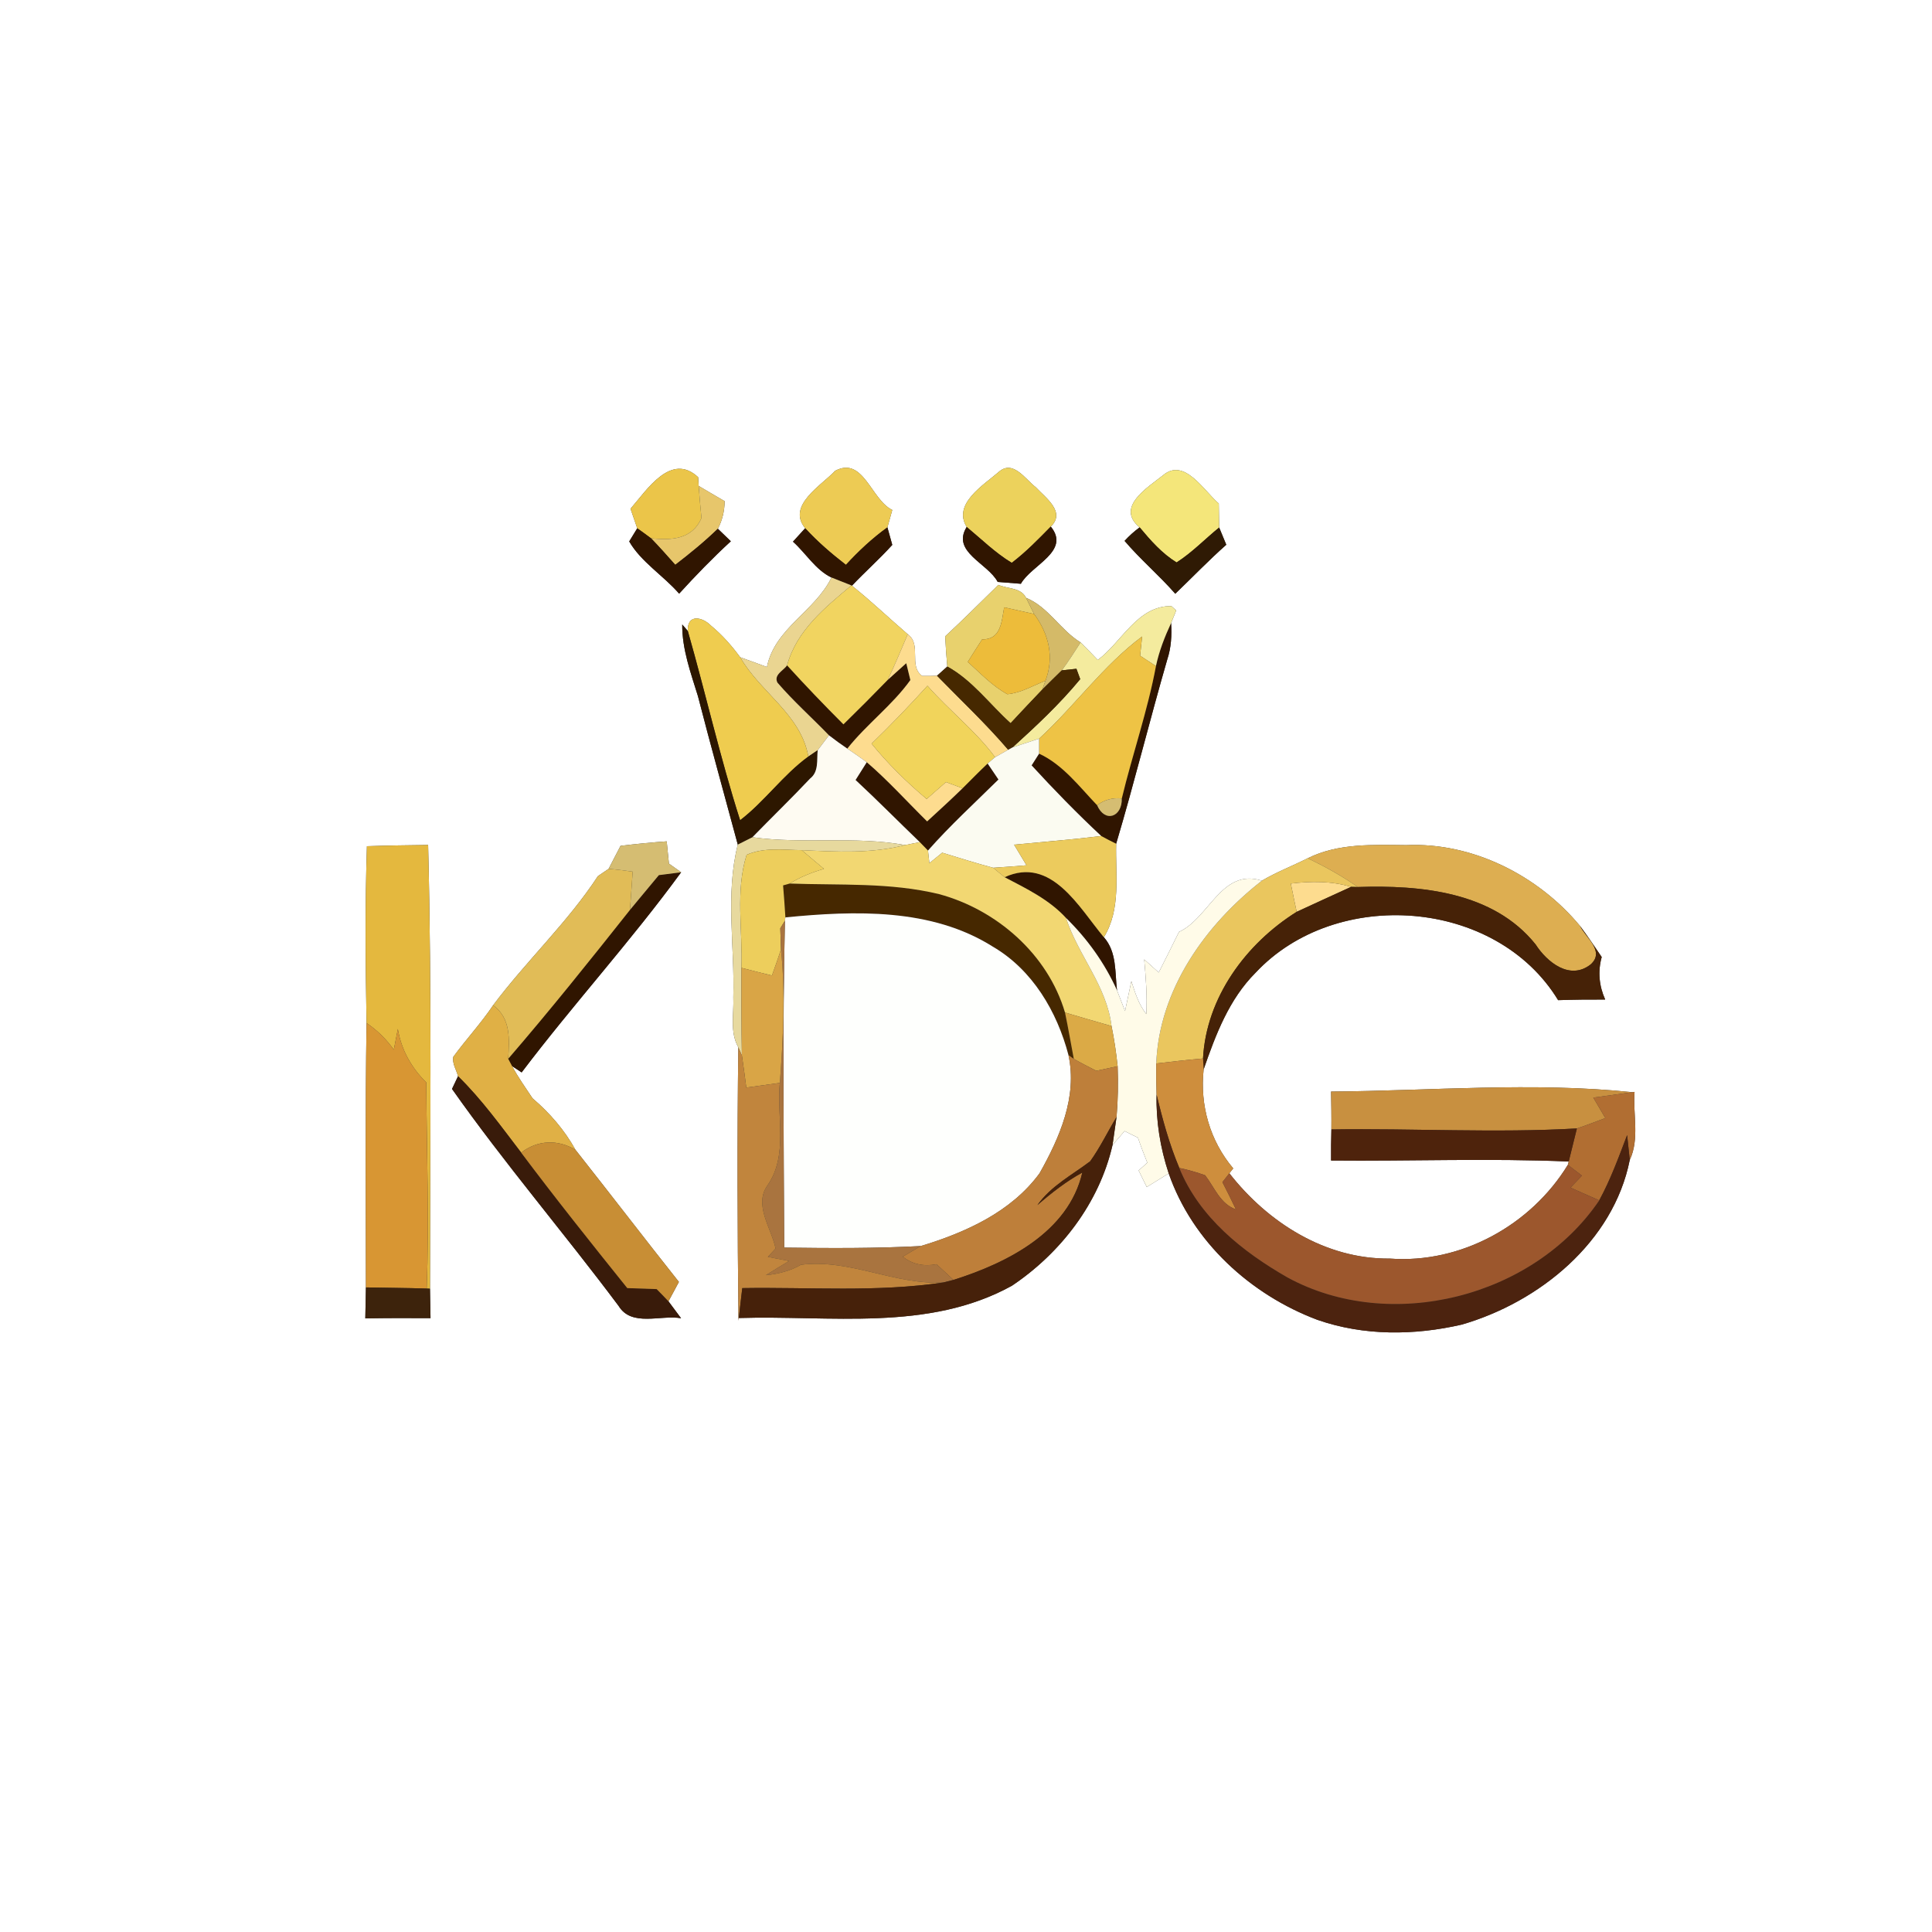 <?xml version="1.0" encoding="UTF-8" ?>
<!DOCTYPE svg PUBLIC "-//W3C//DTD SVG 1.1//EN" "http://www.w3.org/Graphics/SVG/1.1/DTD/svg11.dtd">
<svg width="250pt" height="250pt" viewBox="0 0 250 250" version="1.1" xmlns="http://www.w3.org/2000/svg">
<rect x="0" y="0" width="250" height="250" fill="#333333" stroke="none"/>
<g id="#ffffffff">
<path fill="#ffffff" opacity="1.00" d=" M 0.00 0.00 L 250.00 0.00 L 250.00 250.00 L 0.00 250.00 L 0.00 0.00 M 81.59 65.83 C 81.88 66.67 82.18 67.52 82.46 68.36 C 82.20 68.79 81.68 69.63 81.42 70.06 C 82.94 72.71 85.85 74.48 87.88 76.82 C 90.02 74.47 92.23 72.19 94.57 70.04 C 94.15 69.63 93.31 68.82 92.89 68.42 C 93.46 67.34 93.75 66.15 93.77 64.85 C 92.64 64.20 91.53 63.54 90.41 62.88 L 90.34 61.75 C 86.83 58.48 83.72 63.38 81.59 65.83 M 104.19 68.35 C 103.80 68.78 103.00 69.66 102.61 70.09 C 104.29 71.60 105.52 73.73 107.59 74.73 C 105.46 79.12 100.25 81.29 99.24 86.31 C 98.09 85.88 96.94 85.46 95.78 85.05 C 94.68 83.55 93.43 82.13 91.98 80.94 C 90.92 79.85 88.91 79.38 89.00 81.64 L 88.28 80.81 C 88.26 84.03 89.38 87.05 90.31 90.07 C 91.96 96.49 93.75 102.88 95.47 109.29 C 93.84 115.76 95.09 122.47 94.89 129.04 C 94.99 131.20 94.41 133.54 95.54 135.52 C 95.38 147.31 95.43 159.11 95.56 170.90 L 95.60 170.55 C 107.41 170.18 120.12 172.36 130.95 166.37 C 137.26 162.13 142.24 155.67 143.96 148.17 C 144.35 147.72 145.13 146.81 145.52 146.36 C 146.09 146.64 146.67 146.93 147.25 147.22 C 147.62 148.31 148.03 149.38 148.46 150.45 C 148.18 150.70 147.62 151.21 147.34 151.46 C 147.69 152.17 148.03 152.88 148.39 153.60 C 149.33 153.01 150.28 152.43 151.23 151.84 C 154.30 160.68 161.82 167.54 170.48 170.79 C 176.49 172.88 183.01 172.82 189.16 171.40 C 199.19 168.49 208.77 160.72 210.89 150.10 C 212.18 147.36 211.29 144.21 211.51 141.29 L 211.23 141.33 C 198.28 139.99 185.22 141.15 172.24 141.25 C 172.27 142.88 172.30 144.51 172.28 146.15 C 172.24 147.49 172.23 148.83 172.24 150.17 C 182.49 150.27 192.75 149.86 202.99 150.30 L 202.88 150.73 C 198.10 158.54 189.05 163.54 179.85 162.86 C 171.54 162.95 164.06 158.21 159.08 151.82 L 159.58 151.19 C 156.56 147.61 155.25 143.01 155.75 138.38 C 157.31 133.89 159.04 129.29 162.48 125.86 C 172.87 114.74 193.59 116.23 201.62 129.42 C 203.65 129.35 205.68 129.33 207.71 129.34 C 206.92 127.58 206.74 125.70 207.26 123.84 C 206.34 122.48 205.43 121.12 204.45 119.81 C 199.03 113.28 190.54 108.97 181.96 109.36 C 177.67 109.32 173.17 109.09 169.21 111.06 C 167.25 112.05 165.18 112.84 163.29 113.96 C 158.06 112.30 156.48 118.80 152.56 120.59 C 151.69 122.34 150.83 124.10 149.94 125.84 C 149.31 125.28 148.69 124.71 148.06 124.15 C 148.27 126.50 148.46 128.86 148.33 131.22 C 147.35 129.97 146.87 128.45 146.40 126.96 C 146.13 128.25 145.86 129.54 145.58 130.83 C 145.32 130.16 144.80 128.82 144.54 128.15 C 144.26 125.81 144.53 123.18 142.84 121.28 C 145.08 117.63 144.33 113.24 144.43 109.18 C 146.78 101.28 148.75 93.27 151.04 85.35 C 151.55 83.82 151.64 82.21 151.54 80.62 C 151.71 80.21 152.04 79.40 152.20 78.99 L 151.58 78.43 C 147.18 78.37 145.18 83.07 142.05 85.40 C 141.32 84.63 140.58 83.87 139.83 83.13 C 137.21 81.53 135.64 78.52 132.77 77.36 C 132.13 76.02 130.38 76.21 129.19 75.68 C 126.91 77.91 124.65 80.17 122.31 82.34 C 122.37 83.64 122.46 84.95 122.58 86.25 L 121.25 87.44 C 120.61 87.47 119.97 87.48 119.33 87.47 C 117.51 86.14 119.32 83.42 117.46 82.07 C 115.04 79.99 112.73 77.78 110.24 75.79 C 111.94 73.99 113.80 72.35 115.46 70.51 C 115.30 69.94 114.99 68.81 114.83 68.24 C 114.99 67.68 115.30 66.56 115.46 65.99 C 112.71 64.65 111.72 59.00 108.07 60.92 C 106.29 62.82 101.77 65.42 104.19 68.35 M 129.20 61.10 C 127.21 62.81 123.26 65.22 125.09 68.19 C 123.08 71.42 127.82 72.87 129.10 75.30 C 129.85 75.36 131.35 75.48 132.10 75.54 C 133.45 73.11 138.58 71.34 135.97 68.14 C 137.95 66.25 135.27 64.39 134.03 63.05 C 132.67 62.01 131.06 59.40 129.20 61.10 M 150.50 61.50 C 148.50 63.09 144.30 65.63 147.47 68.24 C 146.76 68.76 146.11 69.34 145.52 69.99 C 147.57 72.40 150.00 74.45 152.08 76.83 C 154.28 74.72 156.39 72.52 158.68 70.49 C 158.45 69.93 157.99 68.82 157.76 68.26 C 157.74 67.23 157.72 66.19 157.71 65.16 C 155.77 63.50 153.25 59.16 150.50 61.50 M 80.30 109.45 C 79.78 110.44 79.26 111.43 78.75 112.43 C 78.40 112.66 77.71 113.13 77.37 113.37 C 73.43 119.39 68.11 124.33 63.81 130.08 C 62.24 132.42 60.32 134.48 58.66 136.75 C 58.49 137.63 59.06 138.44 59.27 139.26 L 58.49 140.91 C 65.29 150.56 72.99 159.54 80.05 168.99 C 81.74 171.75 85.50 170.11 88.13 170.58 C 87.73 170.04 86.91 168.94 86.50 168.39 C 86.95 167.55 87.40 166.71 87.85 165.88 C 83.35 160.21 78.95 154.46 74.47 148.79 C 73.05 146.23 71.13 144.01 68.91 142.12 C 68.00 140.75 67.04 139.40 66.26 137.95 C 66.57 138.16 67.19 138.56 67.50 138.77 C 74.16 129.97 81.64 121.78 88.14 112.87 C 87.74 112.59 86.95 112.03 86.56 111.75 C 86.48 111.03 86.34 109.59 86.27 108.87 C 84.27 109.01 82.28 109.21 80.30 109.45 M 47.48 109.50 C 47.23 117.12 47.30 124.76 47.43 132.38 C 47.26 143.78 47.34 155.19 47.35 166.59 C 47.32 167.93 47.29 169.26 47.27 170.60 C 50.08 170.55 52.89 170.55 55.71 170.57 C 55.68 169.30 55.66 168.03 55.64 166.76 C 55.65 147.63 55.88 128.47 55.40 109.34 C 52.76 109.37 50.12 109.41 47.48 109.50 Z" />
</g>
<g id="#ebc549ff">
<path fill="#ebc549" opacity="1.00" d=" M 81.59 65.83 C 83.72 63.38 86.83 58.48 90.34 61.75 L 90.41 62.88 C 90.51 64.27 90.63 65.65 90.77 67.04 C 89.56 69.81 86.89 69.93 84.25 69.66 C 83.66 69.22 83.06 68.78 82.46 68.36 C 82.18 67.52 81.88 66.67 81.59 65.83 Z" />
</g>
<g id="#edcb54ff">
<path fill="#edcb54" opacity="1.00" d=" M 104.19 68.35 C 101.77 65.42 106.29 62.82 108.07 60.92 C 111.72 59.00 112.71 64.65 115.46 65.99 C 115.30 66.56 114.99 67.68 114.83 68.24 C 112.87 69.65 111.10 71.31 109.46 73.09 C 107.59 71.64 105.79 70.10 104.19 68.35 Z" />
</g>
<g id="#ecd25cff">
<path fill="#ecd25c" opacity="1.00" d=" M 129.20 61.10 C 131.06 59.40 132.67 62.01 134.03 63.05 C 135.27 64.39 137.95 66.25 135.97 68.14 C 134.36 69.78 132.75 71.44 130.92 72.83 C 128.78 71.54 127.00 69.77 125.09 68.19 C 123.26 65.22 127.21 62.81 129.20 61.10 Z" />
</g>
<g id="#f4e67aff">
<path fill="#f4e67a" opacity="1.00" d=" M 150.50 61.50 C 153.25 59.16 155.77 63.50 157.71 65.16 C 157.72 66.19 157.74 67.23 157.76 68.26 C 155.92 69.75 154.26 71.50 152.25 72.78 C 150.36 71.62 148.88 69.93 147.47 68.24 C 144.30 65.63 148.50 63.09 150.50 61.50 Z" />
</g>
<g id="#e7c66bff">
<path fill="#e7c66b" opacity="1.00" d=" M 90.41 62.88 C 91.53 63.54 92.64 64.20 93.77 64.85 C 93.75 66.15 93.46 67.34 92.89 68.42 C 91.16 70.10 89.29 71.62 87.38 73.09 C 86.35 71.92 85.32 70.77 84.25 69.66 C 86.89 69.93 89.56 69.81 90.77 67.04 C 90.63 65.65 90.51 64.27 90.41 62.88 Z" />
</g>
<g id="#2f1a04ff">
<path fill="#2f1a04" opacity="1.00" d=" M 147.47 68.24 C 148.88 69.93 150.36 71.62 152.25 72.78 C 154.26 71.50 155.92 69.75 157.76 68.26 C 157.99 68.82 158.45 69.93 158.68 70.49 C 156.39 72.52 154.28 74.72 152.08 76.83 C 150.00 74.45 147.57 72.40 145.52 69.99 C 146.11 69.34 146.76 68.76 147.47 68.24 Z" />
</g>
<g id="#301500ff">
<path fill="#301500" opacity="1.00" d=" M 81.42 70.06 C 81.68 69.63 82.20 68.79 82.46 68.36 C 83.06 68.78 83.66 69.22 84.25 69.66 C 85.32 70.77 86.35 71.92 87.38 73.09 C 89.29 71.62 91.16 70.10 92.89 68.42 C 93.31 68.82 94.15 69.63 94.57 70.04 C 92.23 72.19 90.02 74.47 87.88 76.82 C 85.85 74.48 82.94 72.71 81.42 70.06 Z" />
<path fill="#301500" opacity="1.00" d=" M 102.61 70.09 C 103.00 69.66 103.80 68.78 104.19 68.35 C 105.79 70.10 107.59 71.64 109.46 73.09 C 111.10 71.31 112.87 69.65 114.83 68.24 C 114.99 68.81 115.30 69.94 115.46 70.51 C 113.80 72.35 111.94 73.99 110.24 75.79 L 110.17 75.75 C 109.31 75.41 108.45 75.08 107.59 74.73 C 105.52 73.73 104.29 71.60 102.61 70.09 Z" />
<path fill="#301500" opacity="1.00" d=" M 129.10 75.30 C 127.82 72.87 123.08 71.42 125.09 68.19 C 127.00 69.77 128.78 71.54 130.92 72.83 C 132.75 71.44 134.36 69.78 135.97 68.14 C 138.58 71.34 133.45 73.11 132.10 75.54 C 131.35 75.48 129.85 75.36 129.10 75.30 Z" />
<path fill="#301500" opacity="1.00" d=" M 149.58 86.19 C 149.99 84.25 150.71 82.41 151.54 80.62 C 151.64 82.21 151.55 83.82 151.04 85.35 C 148.75 93.27 146.78 101.28 144.43 109.18 C 143.78 108.86 143.13 108.53 142.50 108.18 C 139.37 105.26 136.38 102.19 133.49 99.04 L 134.46 97.52 C 137.56 98.96 139.65 101.78 141.96 104.19 C 142.97 106.52 145.22 105.74 145.16 103.32 C 146.54 97.59 148.50 91.99 149.58 86.19 Z" />
<path fill="#301500" opacity="1.00" d=" M 100.60 88.33 C 100.09 87.32 101.36 86.79 101.85 86.10 C 104.21 88.70 106.65 91.24 109.14 93.73 C 111.07 91.84 112.98 89.93 114.86 87.99 C 115.46 87.45 116.67 86.36 117.27 85.82 C 117.40 86.36 117.67 87.45 117.80 88.00 C 115.46 91.27 112.14 93.71 109.64 96.87 C 108.83 96.32 108.04 95.75 107.27 95.15 C 105.06 92.86 102.67 90.74 100.60 88.33 Z" />
<path fill="#301500" opacity="1.00" d=" M 110.71 100.93 C 111.08 100.36 111.80 99.21 112.16 98.63 C 114.93 101.01 117.37 103.73 119.97 106.29 C 121.52 104.87 123.06 103.46 124.56 102.00 C 125.64 100.93 126.69 99.84 127.80 98.80 C 128.15 99.32 128.85 100.35 129.20 100.87 C 126.13 103.90 122.94 106.82 120.08 110.06 C 119.82 109.79 119.29 109.24 119.02 108.97 C 116.24 106.30 113.54 103.56 110.71 100.93 Z" />
<path fill="#301500" opacity="1.00" d=" M 85.26 113.24 C 85.98 113.15 87.42 112.96 88.14 112.87 C 81.64 121.78 74.16 129.97 67.50 138.77 C 67.19 138.56 66.57 138.16 66.26 137.95 C 66.14 137.72 65.88 137.25 65.76 137.01 C 71.18 130.73 76.37 124.24 81.52 117.74 C 82.76 116.23 84.02 114.74 85.26 113.24 Z" />
<path fill="#301500" opacity="1.00" d=" M 130.00 113.51 C 136.05 110.74 139.62 117.43 142.84 121.28 C 144.53 123.18 144.26 125.81 144.54 128.15 C 142.96 124.64 140.69 121.47 137.94 118.78 C 135.76 116.40 132.82 114.99 130.00 113.51 Z" />
</g>
<g id="#ead591ff">
<path fill="#ead591" opacity="1.00" d=" M 107.59 74.73 C 108.45 75.08 109.31 75.41 110.17 75.75 C 106.75 78.62 103.07 81.59 101.85 86.10 C 101.36 86.79 100.09 87.32 100.60 88.33 C 102.67 90.74 105.06 92.86 107.27 95.15 C 106.90 95.63 106.17 96.59 105.81 97.08 C 105.51 97.28 104.90 97.69 104.60 97.90 C 103.63 92.43 98.39 89.61 95.78 85.05 C 96.94 85.46 98.09 85.88 99.24 86.31 C 100.25 81.29 105.46 79.12 107.59 74.73 Z" />
</g>
<g id="#f1d460ff">
<path fill="#f1d460" opacity="1.00" d=" M 110.17 75.75 L 110.24 75.79 C 112.73 77.78 115.04 79.99 117.46 82.07 C 116.61 84.05 115.80 86.05 114.86 87.99 C 112.98 89.93 111.07 91.84 109.14 93.73 C 106.65 91.24 104.21 88.70 101.85 86.10 C 103.07 81.59 106.75 78.62 110.17 75.75 Z" />
</g>
<g id="#e8d16dff">
<path fill="#e8d16d" opacity="1.00" d=" M 129.19 75.68 C 130.38 76.21 132.13 76.02 132.77 77.36 C 133.03 77.88 133.55 78.93 133.81 79.45 C 132.52 79.17 131.23 78.88 129.94 78.59 C 129.60 80.43 129.55 82.77 127.08 82.74 C 126.46 83.70 125.84 84.67 125.23 85.65 C 126.86 87.12 128.40 88.76 130.35 89.83 C 132.11 89.67 133.66 88.72 135.28 88.09 L 134.88 89.22 C 133.50 90.67 132.13 92.11 130.77 93.58 C 128.05 91.13 125.83 88.04 122.58 86.25 C 122.46 84.95 122.37 83.64 122.31 82.34 C 124.65 80.17 126.91 77.91 129.19 75.68 Z" />
</g>
<g id="#d4ba68ff">
<path fill="#d4ba68" opacity="1.00" d=" M 132.77 77.36 C 135.64 78.52 137.21 81.53 139.83 83.13 C 139.04 84.34 138.27 85.58 137.40 86.74 C 136.55 87.56 135.72 88.39 134.88 89.22 L 135.28 88.09 C 136.45 85.05 135.71 82.00 133.81 79.45 C 133.55 78.93 133.03 77.88 132.77 77.36 Z" />
</g>
<g id="#f4eb9eff">
<path fill="#f4eb9e" opacity="1.00" d=" M 142.05 85.40 C 145.18 83.07 147.18 78.37 151.58 78.43 L 152.20 78.99 C 152.04 79.40 151.71 80.21 151.54 80.62 C 150.71 82.41 149.99 84.25 149.58 86.19 C 149.06 85.85 148.04 85.18 147.53 84.85 C 147.59 84.22 147.72 82.98 147.79 82.36 C 142.73 86.14 139.07 91.36 134.46 95.58 C 133.31 95.95 132.17 96.33 131.03 96.71 C 134.10 93.93 137.14 91.08 139.78 87.88 L 139.29 86.54 C 138.82 86.59 137.87 86.69 137.40 86.74 C 138.27 85.58 139.04 84.34 139.83 83.13 C 140.58 83.87 141.32 84.63 142.05 85.40 Z" />
</g>
<g id="#edbc3aff">
<path fill="#edbc3a" opacity="1.00" d=" M 127.08 82.74 C 129.55 82.77 129.60 80.43 129.94 78.59 C 131.23 78.88 132.52 79.17 133.81 79.45 C 135.71 82.00 136.45 85.05 135.28 88.09 C 133.66 88.72 132.11 89.67 130.35 89.83 C 128.40 88.76 126.86 87.12 125.23 85.65 C 125.84 84.67 126.46 83.70 127.08 82.74 Z" />
</g>
<g id="#efcc4fff">
<path fill="#efcc4f" opacity="1.00" d=" M 89.00 81.64 C 88.91 79.38 90.92 79.85 91.98 80.94 C 93.43 82.13 94.68 83.55 95.78 85.05 C 98.39 89.61 103.63 92.43 104.60 97.90 C 101.33 100.28 98.98 103.68 95.77 106.14 C 93.19 98.07 91.33 89.79 89.00 81.64 Z" />
</g>
<g id="#2d1700ff">
<path fill="#2d1700" opacity="1.00" d=" M 88.28 80.81 L 89.00 81.64 C 91.33 89.79 93.19 98.07 95.77 106.14 C 98.98 103.68 101.33 100.28 104.60 97.90 C 104.90 97.69 105.51 97.28 105.81 97.08 C 105.67 98.33 105.98 99.85 104.83 100.74 C 102.39 103.33 99.83 105.80 97.36 108.34 C 96.89 108.58 95.94 109.05 95.47 109.29 C 93.75 102.88 91.96 96.49 90.31 90.07 C 89.38 87.05 88.26 84.03 88.28 80.81 Z" />
</g>
<g id="#fddc8fff">
<path fill="#fddc8f" opacity="1.00" d=" M 117.46 82.07 C 119.32 83.42 117.51 86.14 119.33 87.47 C 119.97 87.48 120.61 87.47 121.25 87.44 C 124.34 90.61 127.58 93.65 130.46 97.02 C 130.04 97.26 129.18 97.74 128.76 97.98 C 126.23 94.55 122.81 91.93 120.01 88.74 C 117.68 91.31 115.28 93.82 112.78 96.23 C 114.91 98.84 117.32 101.22 119.91 103.39 C 120.74 102.65 121.58 101.92 122.41 101.20 C 122.95 101.40 124.02 101.80 124.56 102.00 C 123.06 103.46 121.52 104.87 119.97 106.29 C 117.37 103.73 114.93 101.01 112.16 98.63 C 111.34 98.02 110.49 97.45 109.64 96.87 C 112.14 93.71 115.46 91.27 117.80 88.00 C 117.67 87.45 117.40 86.36 117.27 85.82 C 116.67 86.36 115.46 87.45 114.86 87.99 C 115.80 86.05 116.61 84.05 117.46 82.07 Z" />
<path fill="#fddc8f" opacity="1.00" d=" M 167.03 114.33 C 169.64 114.02 172.29 113.99 174.83 114.76 C 172.48 115.84 170.13 116.90 167.79 117.99 C 167.52 116.77 167.28 115.55 167.03 114.33 Z" />
</g>
<g id="#eec345ff">
<path fill="#eec345" opacity="1.00" d=" M 134.46 95.58 C 139.07 91.36 142.73 86.14 147.79 82.36 C 147.72 82.98 147.59 84.22 147.53 84.85 C 148.04 85.18 149.06 85.85 149.58 86.19 C 148.50 91.99 146.54 97.59 145.16 103.32 C 143.98 103.20 142.92 103.49 141.96 104.19 C 139.65 101.78 137.56 98.96 134.46 97.52 C 134.47 96.87 134.47 96.23 134.46 95.58 Z" />
</g>
<g id="#462800ff">
<path fill="#462800" opacity="1.00" d=" M 122.58 86.25 C 125.83 88.04 128.05 91.13 130.77 93.58 C 132.13 92.11 133.50 90.67 134.88 89.22 C 135.72 88.39 136.55 87.56 137.40 86.74 C 137.87 86.69 138.82 86.59 139.29 86.54 L 139.78 87.88 C 137.14 91.08 134.10 93.93 131.03 96.71 L 130.46 97.02 C 127.58 93.65 124.34 90.61 121.25 87.44 L 122.58 86.25 Z" />
<path fill="#462800" opacity="1.00" d=" M 101.33 114.57 C 101.54 114.51 101.97 114.39 102.18 114.33 C 108.63 114.57 115.19 114.16 121.52 115.70 C 128.99 117.72 135.60 123.50 137.81 131.02 C 138.23 133.01 138.57 135.02 138.95 137.02 L 138.26 136.53 C 136.78 130.89 133.60 125.49 128.46 122.49 C 120.52 117.48 110.60 117.83 101.63 118.71 C 101.55 117.33 101.44 115.95 101.33 114.57 Z" />
</g>
<g id="#f1d45bff">
<path fill="#f1d45b" opacity="1.00" d=" M 112.78 96.23 C 115.28 93.82 117.68 91.31 120.01 88.74 C 122.81 91.93 126.23 94.55 128.76 97.98 L 127.80 98.80 C 126.69 99.84 125.64 100.93 124.56 102.00 C 124.02 101.80 122.95 101.40 122.41 101.20 C 121.58 101.92 120.74 102.65 119.91 103.39 C 117.32 101.22 114.91 98.84 112.78 96.23 Z" />
</g>
<g id="#fefbf2ff">
<path fill="#fefbf2" opacity="1.00" d=" M 107.27 95.15 C 108.04 95.75 108.83 96.32 109.64 96.87 C 110.49 97.45 111.34 98.02 112.16 98.63 C 111.80 99.21 111.08 100.36 110.71 100.93 C 113.54 103.56 116.24 106.30 119.02 108.97 C 118.54 109.07 117.59 109.25 117.12 109.35 C 110.57 108.16 103.92 109.25 97.36 108.34 C 99.83 105.80 102.39 103.33 104.83 100.74 C 105.98 99.85 105.67 98.33 105.81 97.08 C 106.17 96.59 106.90 95.63 107.27 95.15 Z" />
</g>
<g id="#fbfbf1ff">
<path fill="#fbfbf1" opacity="1.00" d=" M 131.03 96.71 C 132.17 96.33 133.31 95.95 134.46 95.58 C 134.47 96.23 134.47 96.87 134.46 97.52 L 133.49 99.04 C 136.38 102.19 139.37 105.26 142.50 108.18 C 138.74 108.64 134.98 108.94 131.22 109.30 C 131.75 110.19 132.29 111.08 132.83 111.97 C 131.39 112.09 129.95 112.20 128.52 112.29 C 126.30 111.70 124.11 111.01 121.92 110.34 C 121.50 110.68 120.67 111.35 120.26 111.69 C 120.21 111.29 120.13 110.47 120.08 110.06 C 122.94 106.82 126.13 103.90 129.20 100.87 C 128.85 100.35 128.15 99.32 127.80 98.80 L 128.76 97.98 C 129.18 97.74 130.04 97.26 130.46 97.02 L 131.03 96.71 Z" />
</g>
<g id="#d5bd72ff">
<path fill="#d5bd72" opacity="1.00" d=" M 141.96 104.19 C 142.92 103.49 143.98 103.20 145.16 103.32 C 145.22 105.74 142.97 106.52 141.96 104.19 Z" />
<path fill="#d5bd72" opacity="1.00" d=" M 80.30 109.45 C 82.28 109.21 84.27 109.01 86.27 108.87 C 86.34 109.59 86.48 111.03 86.56 111.75 C 86.95 112.03 87.74 112.59 88.14 112.87 C 87.42 112.96 85.98 113.15 85.26 113.24 C 84.02 114.74 82.76 116.23 81.52 117.74 C 81.63 116.09 81.75 114.44 81.87 112.79 C 80.83 112.65 79.79 112.51 78.75 112.43 C 79.26 111.43 79.78 110.44 80.30 109.45 Z" />
</g>
<g id="#eccb5dff">
<path fill="#eccb5d" opacity="1.00" d=" M 142.50 108.18 C 143.13 108.53 143.78 108.86 144.43 109.18 C 144.33 113.24 145.08 117.63 142.84 121.28 C 139.62 117.43 136.05 110.74 130.00 113.51 C 129.50 113.11 129.00 112.70 128.52 112.29 C 129.95 112.20 131.39 112.09 132.83 111.97 C 132.29 111.08 131.75 110.19 131.22 109.30 C 134.98 108.94 138.74 108.64 142.50 108.18 Z" />
</g>
<g id="#e7d99eff">
<path fill="#e7d99e" opacity="1.00" d=" M 95.47 109.29 C 95.94 109.05 96.89 108.58 97.36 108.34 C 103.92 109.25 110.57 108.16 117.12 109.35 C 112.75 110.48 108.21 110.22 103.75 110.01 C 101.37 109.99 98.86 109.62 96.61 110.61 C 95.14 115.33 96.12 120.38 95.94 125.24 C 95.94 129.01 95.93 132.79 96.00 136.57 L 95.54 135.52 C 94.41 133.54 94.99 131.20 94.89 129.04 C 95.09 122.47 93.84 115.76 95.47 109.29 Z" />
</g>
<g id="#f2d772ff">
<path fill="#f2d772" opacity="1.00" d=" M 119.02 108.97 C 119.29 109.24 119.82 109.79 120.08 110.06 C 120.13 110.47 120.21 111.29 120.26 111.69 C 120.67 111.35 121.50 110.68 121.92 110.34 C 124.11 111.01 126.30 111.70 128.52 112.29 C 129.00 112.70 129.50 113.11 130.00 113.51 C 132.82 114.99 135.76 116.40 137.94 118.78 C 139.51 123.62 143.21 127.56 143.83 132.77 C 141.82 132.20 139.81 131.61 137.81 131.02 C 135.60 123.50 128.99 117.72 121.52 115.70 C 115.19 114.16 108.63 114.57 102.18 114.33 C 103.56 113.49 105.06 112.87 106.62 112.43 C 105.65 111.63 104.70 110.82 103.75 110.01 C 108.21 110.22 112.75 110.48 117.12 109.35 C 117.59 109.25 118.54 109.07 119.02 108.97 Z" />
</g>
<g id="#e4b83eff">
<path fill="#e4b83e" opacity="1.00" d=" M 47.48 109.50 C 50.12 109.41 52.76 109.37 55.40 109.34 C 55.88 128.47 55.65 147.63 55.64 166.76 L 55.22 166.74 C 55.55 157.85 55.21 148.96 55.16 140.07 C 53.24 138.18 51.92 135.83 51.48 133.15 C 51.30 134.04 51.13 134.94 50.96 135.83 C 50.00 134.48 48.81 133.31 47.43 132.38 C 47.30 124.76 47.23 117.12 47.48 109.50 Z" />
</g>
<g id="#edce5cff">
<path fill="#edce5c" opacity="1.00" d=" M 96.61 110.61 C 98.86 109.62 101.37 109.99 103.75 110.01 C 104.70 110.82 105.65 111.63 106.62 112.43 C 105.06 112.87 103.56 113.49 102.18 114.33 C 101.97 114.39 101.54 114.51 101.33 114.57 C 101.44 115.95 101.55 117.33 101.63 118.71 L 101.57 119.14 C 101.42 119.39 101.12 119.88 100.97 120.12 C 100.99 120.81 101.04 122.17 101.06 122.86 C 100.69 123.98 100.30 125.11 99.89 126.23 C 98.57 125.91 97.25 125.58 95.94 125.24 C 96.12 120.38 95.14 115.33 96.61 110.61 Z" />
</g>
<g id="#ddae51ff">
<path fill="#ddae51" opacity="1.00" d=" M 169.21 111.06 C 173.17 109.09 177.67 109.32 181.96 109.36 C 190.54 108.97 199.03 113.28 204.45 119.81 C 205.24 121.38 207.70 123.10 205.84 124.79 C 203.15 126.91 200.19 124.51 198.70 122.20 C 193.23 115.38 183.83 114.51 175.70 114.78 C 173.65 113.35 171.47 112.13 169.21 111.06 Z" />
</g>
<g id="#eac65eff">
<path fill="#eac65e" opacity="1.00" d=" M 163.29 113.96 C 165.18 112.84 167.25 112.05 169.21 111.06 C 171.47 112.13 173.65 113.35 175.70 114.78 L 174.83 114.76 C 172.29 113.99 169.64 114.02 167.03 114.33 C 167.28 115.55 167.52 116.77 167.79 117.99 C 161.23 122.10 156.09 129.06 155.67 136.97 C 153.65 137.14 151.63 137.38 149.62 137.61 C 149.99 128.06 155.96 119.68 163.29 113.96 Z" />
</g>
<g id="#e1bc57ff">
<path fill="#e1bc57" opacity="1.00" d=" M 78.75 112.43 C 79.79 112.51 80.83 112.65 81.87 112.79 C 81.75 114.44 81.63 116.09 81.52 117.74 C 76.37 124.24 71.18 130.73 65.76 137.01 C 65.92 134.50 66.12 131.75 63.81 130.08 C 68.11 124.33 73.43 119.39 77.37 113.37 C 77.71 113.13 78.40 112.66 78.75 112.43 Z" />
</g>
<g id="#fffbe8ff">
<path fill="#fffbe8" opacity="1.00" d=" M 152.56 120.59 C 156.48 118.80 158.06 112.30 163.29 113.96 C 155.96 119.68 149.99 128.06 149.62 137.61 C 149.60 138.95 149.62 140.29 149.66 141.63 C 149.58 145.10 150.14 148.55 151.23 151.84 C 150.28 152.43 149.33 153.01 148.39 153.60 C 148.03 152.88 147.69 152.17 147.34 151.46 C 147.62 151.21 148.18 150.70 148.46 150.45 C 148.03 149.38 147.62 148.31 147.25 147.22 C 146.67 146.93 146.09 146.64 145.52 146.36 C 145.13 146.81 144.35 147.72 143.96 148.17 C 144.09 147.26 144.35 145.45 144.48 144.54 C 144.67 142.36 144.70 140.16 144.62 137.97 C 144.44 136.23 144.18 134.49 143.83 132.77 C 143.21 127.56 139.51 123.62 137.94 118.78 C 140.69 121.47 142.96 124.64 144.54 128.15 C 144.80 128.82 145.32 130.16 145.58 130.83 C 145.86 129.54 146.13 128.25 146.40 126.96 C 146.87 128.45 147.35 129.97 148.33 131.22 C 148.46 128.86 148.27 126.50 148.06 124.15 C 148.69 124.71 149.31 125.28 149.94 125.84 C 150.83 124.10 151.69 122.34 152.56 120.59 Z" />
</g>
<g id="#462207ff">
<path fill="#462207" opacity="1.00" d=" M 167.79 117.99 C 170.13 116.90 172.48 115.84 174.83 114.76 L 175.70 114.78 C 183.83 114.51 193.23 115.38 198.70 122.20 C 200.19 124.51 203.15 126.91 205.84 124.79 C 207.70 123.10 205.24 121.38 204.45 119.81 C 205.43 121.12 206.34 122.48 207.26 123.84 C 206.74 125.70 206.92 127.58 207.71 129.34 C 205.68 129.33 203.65 129.35 201.62 129.42 C 193.59 116.23 172.87 114.74 162.48 125.86 C 159.04 129.29 157.31 133.89 155.75 138.38 C 155.73 138.02 155.69 137.32 155.67 136.97 C 156.09 129.06 161.23 122.10 167.79 117.99 Z" />
</g>
<g id="#fefffdff">
<path fill="#fefffd" opacity="1.00" d=" M 101.63 118.71 C 110.60 117.83 120.52 117.48 128.46 122.49 C 133.60 125.49 136.78 130.89 138.26 136.53 C 139.44 141.92 137.11 147.22 134.52 151.82 C 130.85 156.83 124.93 159.49 119.14 161.24 C 113.26 161.55 107.37 161.52 101.48 161.44 C 101.41 147.34 101.25 133.23 101.57 119.14 L 101.63 118.71 Z" />
</g>
<g id="#a9743fff">
<path fill="#a9743f" opacity="1.00" d=" M 100.97 120.12 C 101.12 119.88 101.42 119.39 101.57 119.14 C 101.25 133.23 101.41 147.34 101.48 161.44 C 107.37 161.52 113.26 161.55 119.14 161.24 C 118.56 161.58 117.40 162.26 116.82 162.61 C 118.08 163.63 119.60 163.90 121.19 163.59 C 121.92 164.26 122.65 164.94 123.38 165.62 C 123.06 165.70 122.41 165.86 122.08 165.95 C 115.78 166.30 109.97 162.86 103.64 163.66 C 102.25 164.47 100.69 164.85 99.10 165.01 C 100.10 164.39 101.10 163.77 102.11 163.17 C 101.42 163.04 100.05 162.77 99.36 162.64 C 99.69 162.28 100.02 161.92 100.36 161.56 C 99.82 158.91 97.50 155.93 99.31 153.39 C 102.02 149.49 100.48 144.54 100.91 140.13 C 101.34 134.38 101.65 128.61 101.06 122.86 C 101.04 122.17 100.99 120.81 100.97 120.12 Z" />
</g>
<g id="#d9a546ff">
<path fill="#d9a546" opacity="1.00" d=" M 99.89 126.23 C 100.30 125.11 100.69 123.98 101.06 122.86 C 101.65 128.61 101.34 134.38 100.91 140.13 C 99.46 140.33 98.01 140.53 96.57 140.73 C 96.39 139.34 96.21 137.95 96.00 136.57 C 95.93 132.79 95.94 129.01 95.94 125.24 C 97.25 125.58 98.57 125.91 99.89 126.23 Z" />
</g>
<g id="#e0b045ff">
<path fill="#e0b045" opacity="1.00" d=" M 58.66 136.75 C 60.32 134.48 62.24 132.42 63.81 130.08 C 66.12 131.75 65.92 134.50 65.76 137.01 C 65.88 137.25 66.14 137.72 66.26 137.95 C 67.04 139.40 68.00 140.75 68.91 142.12 C 71.13 144.01 73.05 146.23 74.47 148.79 C 72.18 147.42 69.58 147.50 67.44 149.15 C 64.84 145.76 62.34 142.26 59.27 139.26 C 59.06 138.44 58.49 137.63 58.66 136.75 Z" />
</g>
<g id="#dbaa46ff">
<path fill="#dbaa46" opacity="1.00" d=" M 137.81 131.02 C 139.81 131.61 141.82 132.20 143.83 132.77 C 144.18 134.49 144.44 136.23 144.62 137.97 C 143.93 138.12 142.55 138.42 141.86 138.56 C 140.88 138.06 139.90 137.56 138.95 137.02 C 138.57 135.02 138.23 133.01 137.81 131.02 Z" />
</g>
<g id="#d89633ff">
<path fill="#d89633" opacity="1.00" d=" M 47.43 132.38 C 48.81 133.31 50.00 134.48 50.96 135.83 C 51.13 134.94 51.30 134.04 51.48 133.15 C 51.92 135.83 53.24 138.18 55.16 140.07 C 55.21 148.96 55.55 157.85 55.22 166.74 C 52.60 166.65 49.98 166.65 47.35 166.59 C 47.34 155.19 47.26 143.78 47.43 132.38 Z" />
</g>
<g id="#c1853dff">
<path fill="#c1853d" opacity="1.00" d=" M 95.54 135.52 L 96.00 136.57 C 96.21 137.95 96.39 139.34 96.57 140.73 C 98.01 140.53 99.46 140.33 100.91 140.13 C 100.48 144.54 102.02 149.49 99.31 153.39 C 97.50 155.93 99.82 158.91 100.36 161.56 C 100.02 161.92 99.69 162.28 99.36 162.64 C 100.05 162.77 101.42 163.04 102.11 163.17 C 101.10 163.77 100.10 164.39 99.10 165.01 C 100.69 164.85 102.25 164.47 103.64 163.66 C 109.97 162.86 115.78 166.30 122.08 165.95 C 113.48 167.24 104.72 166.54 96.05 166.68 C 95.90 167.97 95.75 169.26 95.60 170.55 L 95.56 170.90 C 95.43 159.11 95.38 147.31 95.54 135.52 Z" />
</g>
<g id="#be7f3aff">
<path fill="#be7f3a" opacity="1.00" d=" M 138.26 136.53 L 138.95 137.02 C 139.90 137.56 140.88 138.06 141.86 138.56 C 142.55 138.42 143.93 138.12 144.62 137.97 C 144.70 140.16 144.67 142.36 144.48 144.54 C 143.33 146.44 142.37 148.46 141.07 150.27 C 138.71 152.06 136.00 153.45 134.24 155.94 C 136.05 154.37 137.94 152.88 140.05 151.73 C 138.27 159.44 130.32 163.43 123.38 165.62 C 122.65 164.94 121.92 164.26 121.19 163.59 C 119.60 163.90 118.08 163.63 116.82 162.61 C 117.40 162.26 118.56 161.58 119.14 161.24 C 124.93 159.49 130.85 156.83 134.52 151.82 C 137.11 147.22 139.44 141.92 138.26 136.53 Z" />
</g>
<g id="#ce8e3dff">
<path fill="#ce8e3d" opacity="1.00" d=" M 149.62 137.61 C 151.63 137.38 153.65 137.14 155.67 136.97 C 155.69 137.32 155.73 138.02 155.75 138.38 C 155.25 143.01 156.56 147.61 159.58 151.19 L 159.08 151.82 C 158.86 152.11 158.41 152.69 158.18 152.97 C 158.78 154.14 159.37 155.31 159.93 156.50 C 157.88 155.78 157.16 153.65 155.94 152.08 C 154.84 151.69 153.73 151.37 152.60 151.13 C 151.31 148.06 150.43 144.86 149.66 141.63 C 149.62 140.29 149.60 138.95 149.62 137.61 Z" />
</g>
<g id="#391b0aff">
<path fill="#391b0a" opacity="1.00" d=" M 59.27 139.26 C 62.34 142.26 64.84 145.76 67.44 149.15 C 71.89 155.09 76.52 160.89 81.17 166.68 C 82.43 166.72 83.70 166.77 84.97 166.81 C 85.49 167.33 86.00 167.86 86.50 168.39 C 86.91 168.94 87.73 170.04 88.13 170.58 C 85.50 170.11 81.74 171.75 80.05 168.99 C 72.99 159.54 65.29 150.56 58.49 140.91 L 59.27 139.26 Z" />
</g>
<g id="#c89040ff">
<path fill="#c89040" opacity="1.00" d=" M 172.24 141.25 C 185.22 141.15 198.28 139.99 211.23 141.33 C 209.54 141.57 207.85 141.80 206.17 142.03 C 206.68 142.91 207.21 143.79 207.73 144.68 C 206.50 145.14 205.28 145.61 204.05 146.02 C 193.48 146.63 182.87 145.99 172.28 146.15 C 172.30 144.51 172.27 142.88 172.24 141.25 Z" />
</g>
<g id="#b16e32ff">
<path fill="#b16e32" opacity="1.00" d=" M 211.23 141.33 L 211.51 141.29 C 211.29 144.21 212.18 147.36 210.89 150.10 C 210.78 149.03 210.67 147.95 210.55 146.88 C 209.46 149.74 208.41 152.63 206.94 155.33 C 205.70 154.78 204.46 154.23 203.22 153.68 C 203.59 153.29 204.33 152.52 204.70 152.13 C 204.24 151.78 203.33 151.08 202.88 150.73 L 202.99 150.30 C 203.35 148.87 203.70 147.45 204.05 146.02 C 205.28 145.61 206.50 145.14 207.73 144.68 C 207.21 143.79 206.68 142.91 206.17 142.03 C 207.85 141.80 209.54 141.57 211.23 141.33 Z" />
</g>
<g id="#4c230fff">
<path fill="#4c230f" opacity="1.00" d=" M 149.66 141.63 C 150.43 144.86 151.31 148.06 152.60 151.13 C 155.18 157.51 160.79 161.98 166.61 165.31 C 179.96 172.57 198.45 167.86 206.94 155.33 C 208.41 152.63 209.46 149.74 210.55 146.88 C 210.67 147.95 210.78 149.03 210.89 150.10 C 208.77 160.72 199.19 168.49 189.16 171.40 C 183.01 172.82 176.49 172.88 170.48 170.79 C 161.82 167.54 154.30 160.68 151.23 151.84 C 150.14 148.55 149.58 145.10 149.66 141.63 Z" />
</g>
<g id="#46210aff">
<path fill="#46210a" opacity="1.00" d=" M 141.07 150.27 C 142.37 148.46 143.33 146.44 144.48 144.54 C 144.35 145.45 144.09 147.26 143.96 148.17 C 142.24 155.67 137.26 162.13 130.95 166.37 C 120.12 172.36 107.41 170.18 95.60 170.55 C 95.75 169.26 95.90 167.97 96.05 166.68 C 104.72 166.54 113.48 167.24 122.08 165.95 C 122.41 165.86 123.06 165.70 123.38 165.62 C 130.32 163.43 138.27 159.44 140.05 151.73 C 137.94 152.88 136.05 154.37 134.24 155.94 C 136.00 153.45 138.71 152.06 141.07 150.27 Z" />
</g>
<g id="#4e230cff">
<path fill="#4e230c" opacity="1.00" d=" M 172.28 146.15 C 182.87 145.99 193.48 146.63 204.05 146.02 C 203.70 147.45 203.35 148.87 202.99 150.30 C 192.75 149.86 182.49 150.27 172.24 150.17 C 172.23 148.83 172.24 147.49 172.28 146.15 Z" />
</g>
<g id="#c88e35ff">
<path fill="#c88e35" opacity="1.00" d=" M 67.44 149.15 C 69.58 147.50 72.18 147.42 74.47 148.79 C 78.95 154.46 83.35 160.21 87.85 165.88 C 87.40 166.71 86.95 167.55 86.50 168.39 C 86.00 167.86 85.49 167.33 84.97 166.81 C 83.70 166.77 82.43 166.72 81.17 166.68 C 76.52 160.89 71.89 155.09 67.44 149.15 Z" />
</g>
<g id="#9c572dff">
<path fill="#9c572d" opacity="1.00" d=" M 152.60 151.13 C 153.73 151.37 154.84 151.69 155.94 152.08 C 157.16 153.65 157.88 155.78 159.93 156.50 C 159.37 155.31 158.78 154.14 158.18 152.97 C 158.41 152.69 158.86 152.11 159.08 151.82 C 164.06 158.21 171.54 162.95 179.85 162.86 C 189.05 163.54 198.10 158.54 202.88 150.73 C 203.33 151.08 204.24 151.78 204.70 152.13 C 204.33 152.52 203.59 153.29 203.22 153.68 C 204.46 154.23 205.70 154.78 206.94 155.33 C 198.45 167.86 179.96 172.57 166.61 165.31 C 160.79 161.98 155.18 157.51 152.60 151.13 Z" />
</g>
<g id="#3d230cff">
<path fill="#3d230c" opacity="1.00" d=" M 47.27 170.60 C 47.29 169.26 47.32 167.93 47.35 166.59 C 49.98 166.65 52.60 166.65 55.22 166.74 L 55.64 166.76 C 55.66 168.03 55.68 169.30 55.71 170.57 C 52.89 170.55 50.08 170.55 47.27 170.60 Z" />
</g>
</svg>
